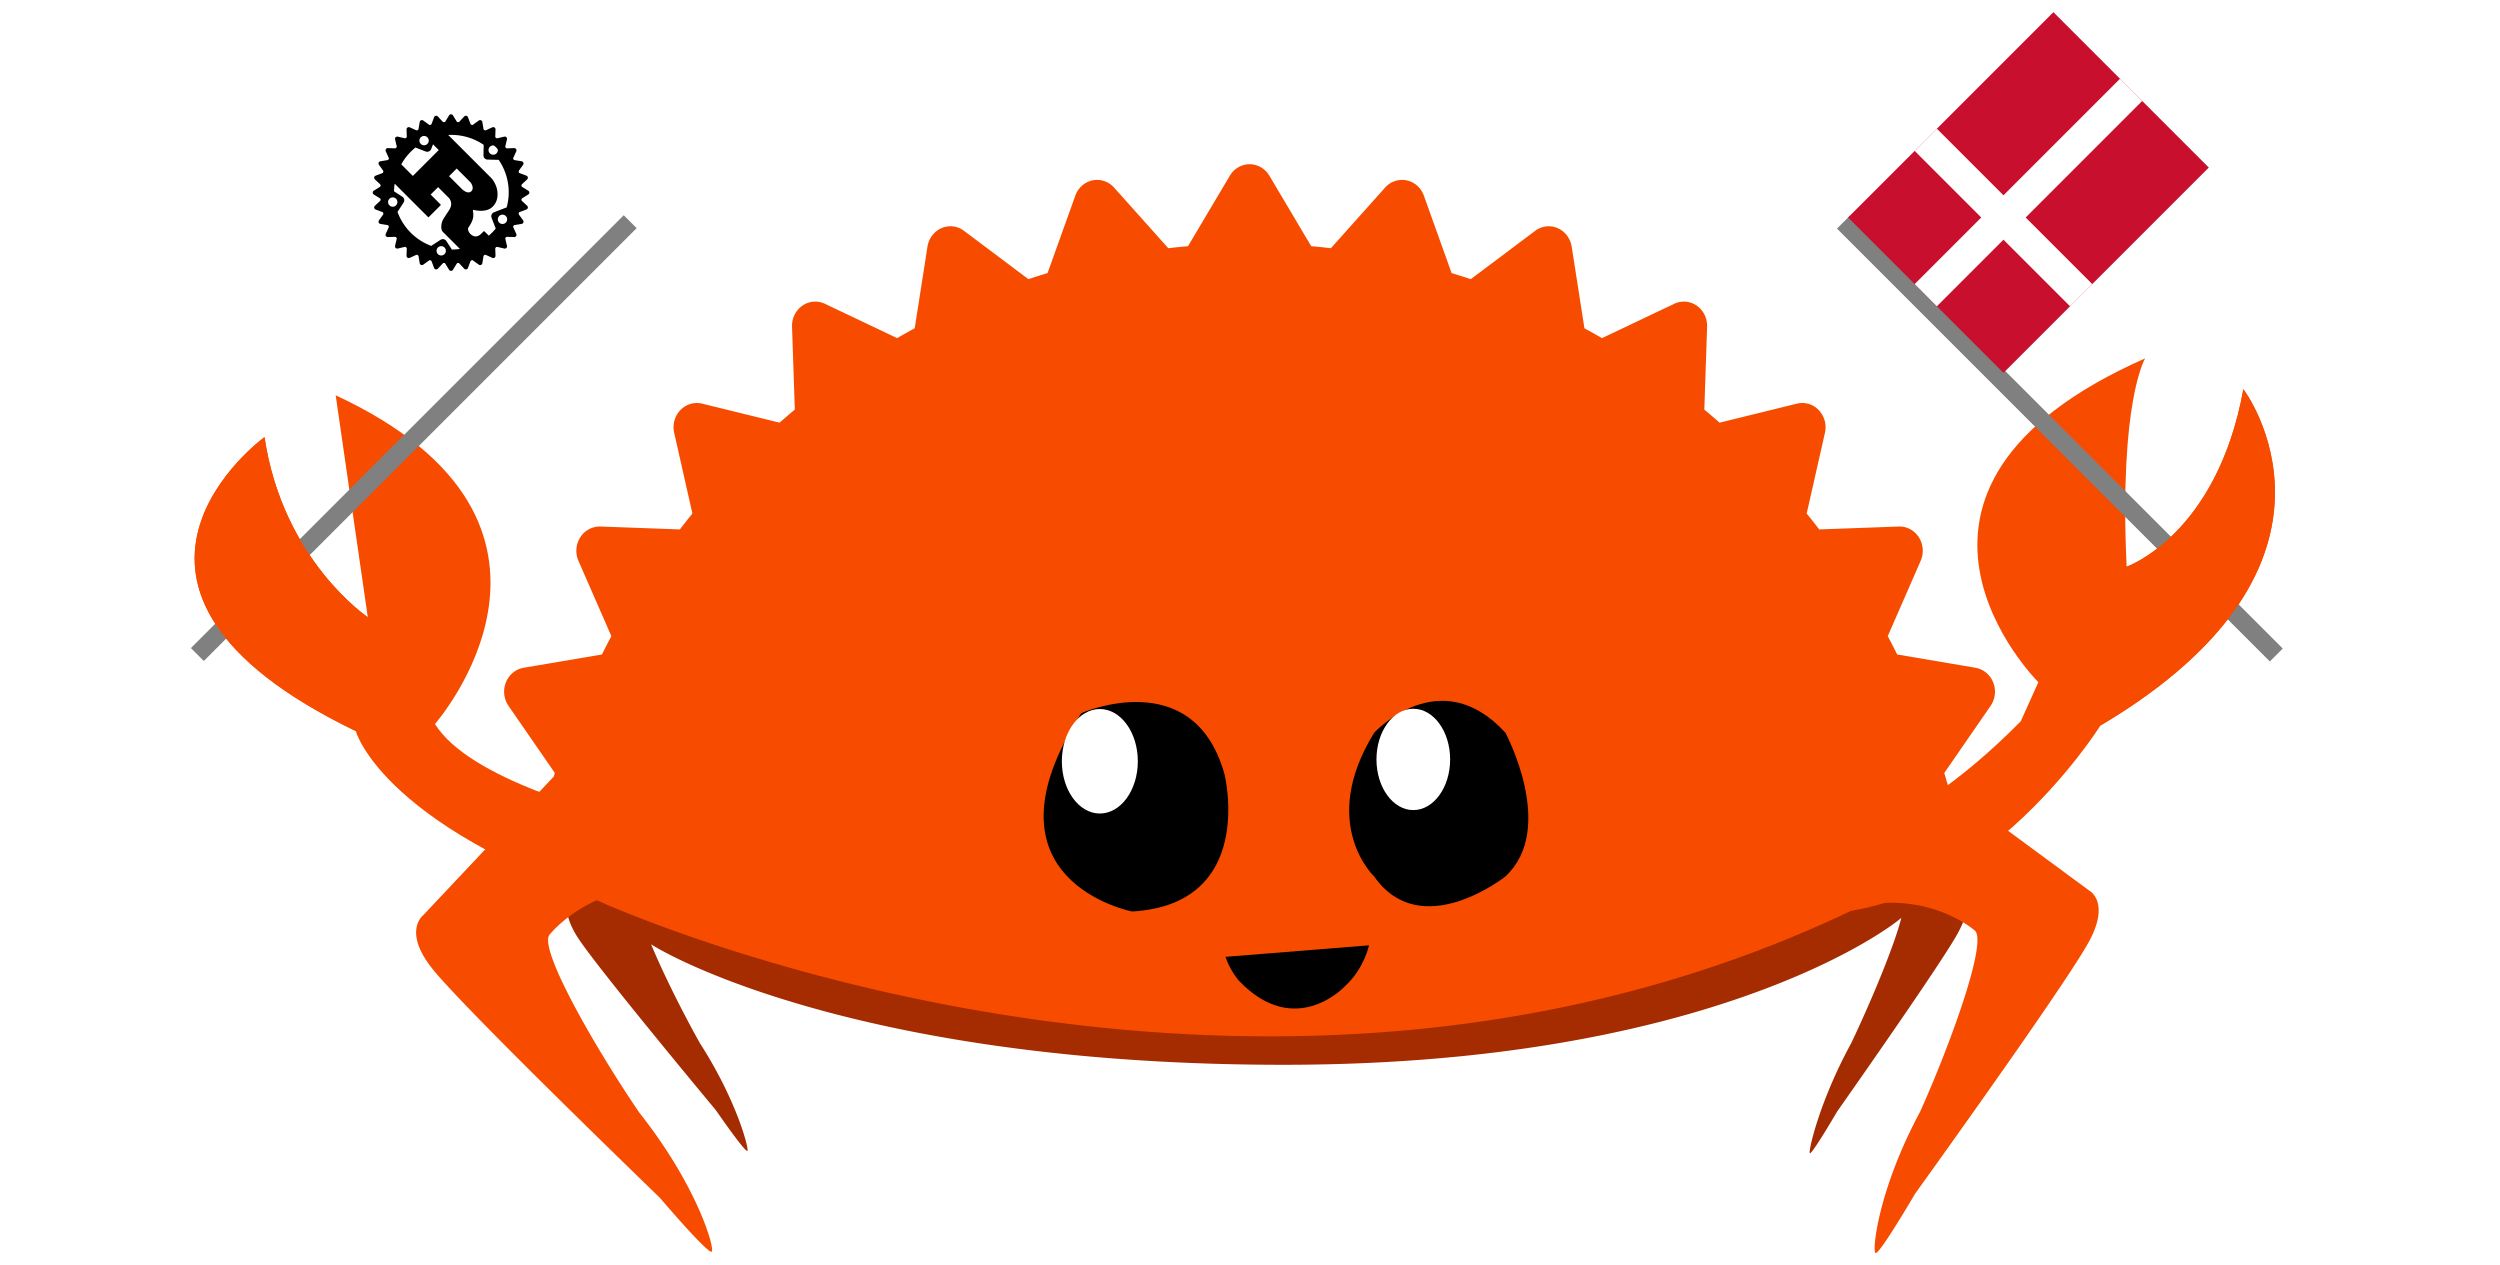 <svg xmlns="http://www.w3.org/2000/svg" fill="none" viewBox="0 0 411 208"><g filter="url(#a)"><path fill="#A52B00" d="m325.003 145.462-3.526-7.303c.019-.277.033-.555.033-.834 0-8.278-8.61-15.908-23.095-22.018v5.08a101.807 101.807 0 0 0-4.416-1.633v-2.368c-20.701-7.465-51.519-12.202-85.944-12.202-30.077 0-57.403 3.616-77.634 9.508v8.249-9.985c-20.727 6.586-33.577 15.736-33.577 25.852 0 1.595.322 3.165.94 4.706l-2.111 3.758s-1.692 2.194 1.287 6.823c2.627 4.082 15.786 20.06 22.732 28.427 2.983 4.29 5.007 6.932 5.183 6.676.279-.404-1.855-8.458-7.78-17.647-2.764-4.934-6.066-11.472-8.048-16.302 5.533 3.502 38.039 19.868 104.343 19.802 67.762-.068 97.883-21.277 101.189-24.164-1.156 4.64-5.103 14.028-8.25 20.63-5.172 9.443-7.046 17.663-6.805 18.07.153.256 1.918-2.465 4.52-6.876 6.056-8.628 17.531-25.099 19.823-29.295 2.599-4.756 1.136-6.954 1.136-6.954Z"/><path fill="#F74C00" d="m345.476 145.416-23.175-17.07c-.217-.759-.435-1.519-.66-2.272l7.613-11.027a4.134 4.134 0 0 0 .429-3.858c-.506-1.273-1.611-2.185-2.918-2.409l-12.871-2.184a112.232 112.232 0 0 0-1.547-3.014l5.408-12.38a4.111 4.111 0 0 0-.298-3.87c-.735-1.15-1.982-1.822-3.312-1.77l-13.063.475a105.106 105.106 0 0 0-2.064-2.61l3.002-13.27a4.1 4.1 0 0 0-1.019-3.736 3.72 3.72 0 0 0-3.579-1.063l-12.723 3.128a110.708 110.708 0 0 0-2.509-2.151l.458-13.622c.049-1.379-.594-2.69-1.698-3.455a3.686 3.686 0 0 0-3.71-.313l-11.869 5.643a131.937 131.937 0 0 0-2.89-1.618l-2.097-13.423c-.213-1.36-1.088-2.515-2.313-3.042a3.683 3.683 0 0 0-3.695.448l-10.582 7.94a113.29 113.29 0 0 0-3.149-.995l-4.561-12.73c-.464-1.297-1.534-2.25-2.838-2.518a3.737 3.737 0 0 0-3.539 1.191l-8.908 9.965a117.294 117.294 0 0 0-3.235-.33l-6.878-11.588c-.697-1.174-1.927-1.888-3.254-1.888-1.323 0-2.556.714-3.247 1.888l-6.881 11.588a112.29 112.29 0 0 0-3.238.33l-8.909-9.965a3.741 3.741 0 0 0-3.54-1.191c-1.303.271-2.374 1.22-2.836 2.518l-4.565 12.73c-1.057.317-2.104.65-3.148.995l-10.58-7.94a3.68 3.68 0 0 0-3.7-.449c-1.221.528-2.099 1.683-2.311 3.043l-2.099 13.423c-.97.526-1.932 1.066-2.89 1.618l-11.869-5.643a3.68 3.68 0 0 0-3.71.313c-1.103.766-1.747 2.076-1.698 3.455l.457 13.622a122.92 122.92 0 0 0-2.51 2.151l-12.721-3.128a3.733 3.733 0 0 0-3.583 1.063c-.94.979-1.322 2.39-1.019 3.737l2.996 13.269c-.695.86-1.383 1.729-2.057 2.61l-13.063-.475a3.802 3.802 0 0 0-3.314 1.77 4.13 4.13 0 0 0-.3 3.87l5.412 12.38a121.85 121.85 0 0 0-1.551 3.014l-12.87 2.184c-1.308.22-2.41 1.132-2.92 2.409a4.148 4.148 0 0 0 .431 3.858l7.614 11.027c-.06.194-.113.391-.172.586l-21.525 22.864s-3.3 2.585 1.503 8.66c4.235 5.36 25.981 26.606 37.466 37.736 4.851 5.651 8.174 9.15 8.521 8.847.548-.48-2.329-10.761-11.883-22.824-7.365-10.822-16.924-27.468-14.682-29.386 0 0 2.55-3.236 7.665-5.566-.193-.148.187.15 0 0 0 0 107.954 49.793 208.091.842 11.439-2.051 18.364 4.076 18.364 4.076 2.388 1.384-3.796 18.5-8.881 29.83-6.917 12.865-7.931 22.904-7.344 23.252.37.221 2.886-3.608 6.476-9.701 8.857-12.341 25.6-35.866 28.664-41.58 3.475-6.479 0-8.294 0-8.294Z"/><path fill="#F74C00" d="M298.277 139.029s15.533-.72 35.936-21.455l2.891-6.419s-31.667-31.498 17.56-53.24c0 0-4.31 7.042-3.045 34.25 0 0 14.842-5.154 19.194-29.188 0 0 21.649 28.541-23.514 55.309 0 0-21.188 33.964-51.058 30.71l2.036-9.967Z"/><path fill="#000" d="M227.914 119.466s10.788-11.812 21.577 0c0 0 8.476 15.75 0 23.624 0 0-13.871 11.024-21.577 0 0 0-9.247-8.662 0-23.624Z"/><path fill="#fff" d="M240.402 123.85c0 4.599-2.711 8.328-6.056 8.328-3.344 0-6.055-3.729-6.055-8.328 0-4.6 2.711-8.329 6.055-8.329 3.345 0 6.056 3.729 6.056 8.329Z"/><path fill="#000" d="M179.763 116.239s18.506-8.193 23.557 10.094c0 0 5.29 21.314-15.198 22.517 0 0-26.125-5.031-8.359-32.611Z"/><path fill="#fff" d="M189.058 124.154c0 4.743-2.796 8.589-6.245 8.589-3.448 0-6.245-3.846-6.245-8.589 0-4.744 2.797-8.59 6.245-8.59 3.449 0 6.245 3.846 6.245 8.59Z"/><path fill="#000" d="m203.47 156.304 23.599-1.894s-.799 3.799-3.878 6.65c0 0-8.117 8.899-17.43-.74 0 0-1.524-1.644-2.291-4.016Z"/><path fill="#F74C00" d="M108.975 134.459c-.195 0-.386.014-.577.029-7.662-1.744-29.2-7.355-34.894-16.461 0 0 28.983-32.965-16.316-54.037l5.275 36.472s-13.965-9.33-16.978-29.599c0 0-34.006 24.677 15.008 48.328 0 0 4.446 16.702 47.128 30.028l.032-.127c.429.08.869.127 1.322.127 4.033 0 7.303-3.304 7.303-7.38 0-4.076-3.27-7.38-7.303-7.38Z"/><path stroke="gray" stroke-width="3" d="m305.061 35.52 71.161 71.161"/><path fill="#C8102E" d="M305.825 34.756 339.581 1l25.544 25.545-33.755 33.756-25.545-25.545Z"/><path fill="#fff" d="m316.773 45.704 10.947-10.948-10.947-10.948 3.649-3.65 10.948 10.949 19.158-19.159 3.65 3.65-19.159 19.158 10.948 10.948-3.65 3.65-10.947-10.949-10.948 10.948-3.649-3.65ZM71.16 1l33.757 33.756L79.372 60.3 45.616 26.545 71.161 1Z"/><path stroke="gray" stroke-width="3" d="m105.605 35.444-71.161 71.161"/><path fill="#000" d="M84.38 22.429c-4.538-4.539-11.928-4.537-16.465 0-4.537 4.537-4.537 11.928 0 16.465 4.537 4.537 11.928 4.537 16.465 0 4.537-4.537 4.537-11.928 0-16.465Zm-.743.72a.762.762 0 0 1-.016 1.067.766.766 0 1 1 .016-1.068Zm.348 2.13a9.427 9.427 0 0 1 1.313 7.814l-2.081.803a.704.704 0 0 0-.402.904l.684 1.774a9.429 9.429 0 0 1-1.142 1.17l-.685-.684c-.068-.068-.141-.05-.207.016l-.314.313c-.738.739-1.316.485-1.722.159-.389-.308-.587-.88-.423-1.14.949-1.361.853-1.948.74-2.915 1.095.246 2.42.314 3.26-.526.908-.907.857-2.1.714-2.804-.204-.987-.784-1.724-.961-1.901l-7.071-7.072a9.426 9.426 0 0 1 5.832 1.625l-.04 1.709a.694.694 0 0 0 .681.712l1.824.044Zm-11.707-3.688a.766.766 0 1 1-1.115 1.052.766.766 0 0 1 1.115-1.052Zm12.89 12.939a.766.766 0 1 1-1.115 1.051.766.766 0 0 1 1.115-1.051ZM73.187 22.723l.944.944-4.257 4.257-1.905-1.906a9.426 9.426 0 0 1 2.328-2.76l1.686.648c.36.137.765-.04.902-.4l.302-.783Zm3.894 3.985 2.249 2.248c.116.117.686.955.158 1.483-.437.437-1.134.054-1.578-.39l-2.086-2.087 1.257-1.254Zm-3.058 3.058 1.722 1.723c.157.157.796.886.14 1.978-.2.337-.924 1.362-1.101 1.745-.21.417-.422 1.46.022 1.904l2.812 2.811a9.418 9.418 0 0 1-1.331.098l-.899-1.39a.7.7 0 0 0-.966-.207l-1.54.996a9.426 9.426 0 0 1-5.532-5.584l.997-1.54a.697.697 0 0 0-.206-.964l-1.36-.88c.007-.422.041-.843.104-1.26l5.447 5.445c.06.061.113.093.17.035l1.927-1.926c.055-.056.026-.11-.035-.17L72.8 30.984l1.223-1.219Zm-6.925 1.899a.766.766 0 1 1-1.113 1.05.766.766 0 0 1 1.113-1.05Zm7.996 8.044a.766.766 0 1 1-1.115 1.052.766.766 0 0 1 1.115-1.052Z"/><path fill="#000" fill-rule="evenodd" stroke="#000" stroke-linecap="round" stroke-linejoin="round" stroke-width=".739" d="M83.92 38.434A10.992 10.992 0 1 1 68.376 22.89 10.992 10.992 0 0 1 83.92 38.434Zm.605-.896.461 1.962-1.962-.461.067 2.015-1.833-.834-.326 1.99-1.639-1.179-.707 1.892-1.376-1.477-1.062 1.717-1.063-1.717-1.376 1.477-.707-1.892-1.639 1.18-.325-1.991-1.834.834.068-2.015-1.963.461.461-1.962-2.015.067.835-1.833-1.991-.326 1.179-1.64-1.892-.706 1.477-1.376-1.717-1.063 1.717-1.062-1.477-1.376 1.892-.707-1.18-1.639 1.992-.325-.835-1.834 2.015.067-.461-1.962 1.963.461-.068-2.015 1.834.834.325-1.99 1.64 1.179.706-1.892 1.376 1.477 1.063-1.717 1.062 1.717 1.376-1.477.707 1.892 1.639-1.18.326 1.991 1.834-.834-.068 2.015 1.962-.461-.461 1.962 2.015-.067-.834 1.834 1.99.325-1.179 1.64 1.892.706-1.477 1.376 1.717 1.063-1.717 1.062 1.477 1.376-1.892.707 1.18 1.639-1.991.326.834 1.833-2.015-.067Z" clip-rule="evenodd"/><path fill="#F74C00" d="M62.463 100.462s-13.965-9.33-16.978-29.599c0 0-34.006 24.677 15.008 48.328C67.5 114.5 65.5 111 62.463 100.462Zm274.64 10.693 6.395 2.345 3.8 4.786c45.163-26.767 23.513-55.309 23.513-55.309-4.352 24.034-19.194 29.189-19.194 29.189-2.619 7.834-7.619 8.834-7.619 8.834-3 1-6.895 10.155-6.895 10.155Z"/></g><defs><filter id="a" width="347.899" height="208" x="29.384" y="0" color-interpolation-filters="sRGB" filterUnits="userSpaceOnUse"><feFlood flood-opacity="0" result="BackgroundImageFix"/><feColorMatrix in="SourceAlpha" result="hardAlpha" values="0 0 0 0 0 0 0 0 0 0 0 0 0 0 0 0 0 0 127 0"/><feOffset dx="-2" dy="1"/><feGaussianBlur stdDeviation="1"/><feComposite in2="hardAlpha" operator="out"/><feColorMatrix values="0 0 0 0 0 0 0 0 0 0 0 0 0 0 0 0 0 0 0.1 0"/><feBlend in2="BackgroundImageFix" result="effect1_dropShadow_12_180"/><feBlend in="SourceGraphic" in2="effect1_dropShadow_12_180" result="shape"/></filter></defs></svg>